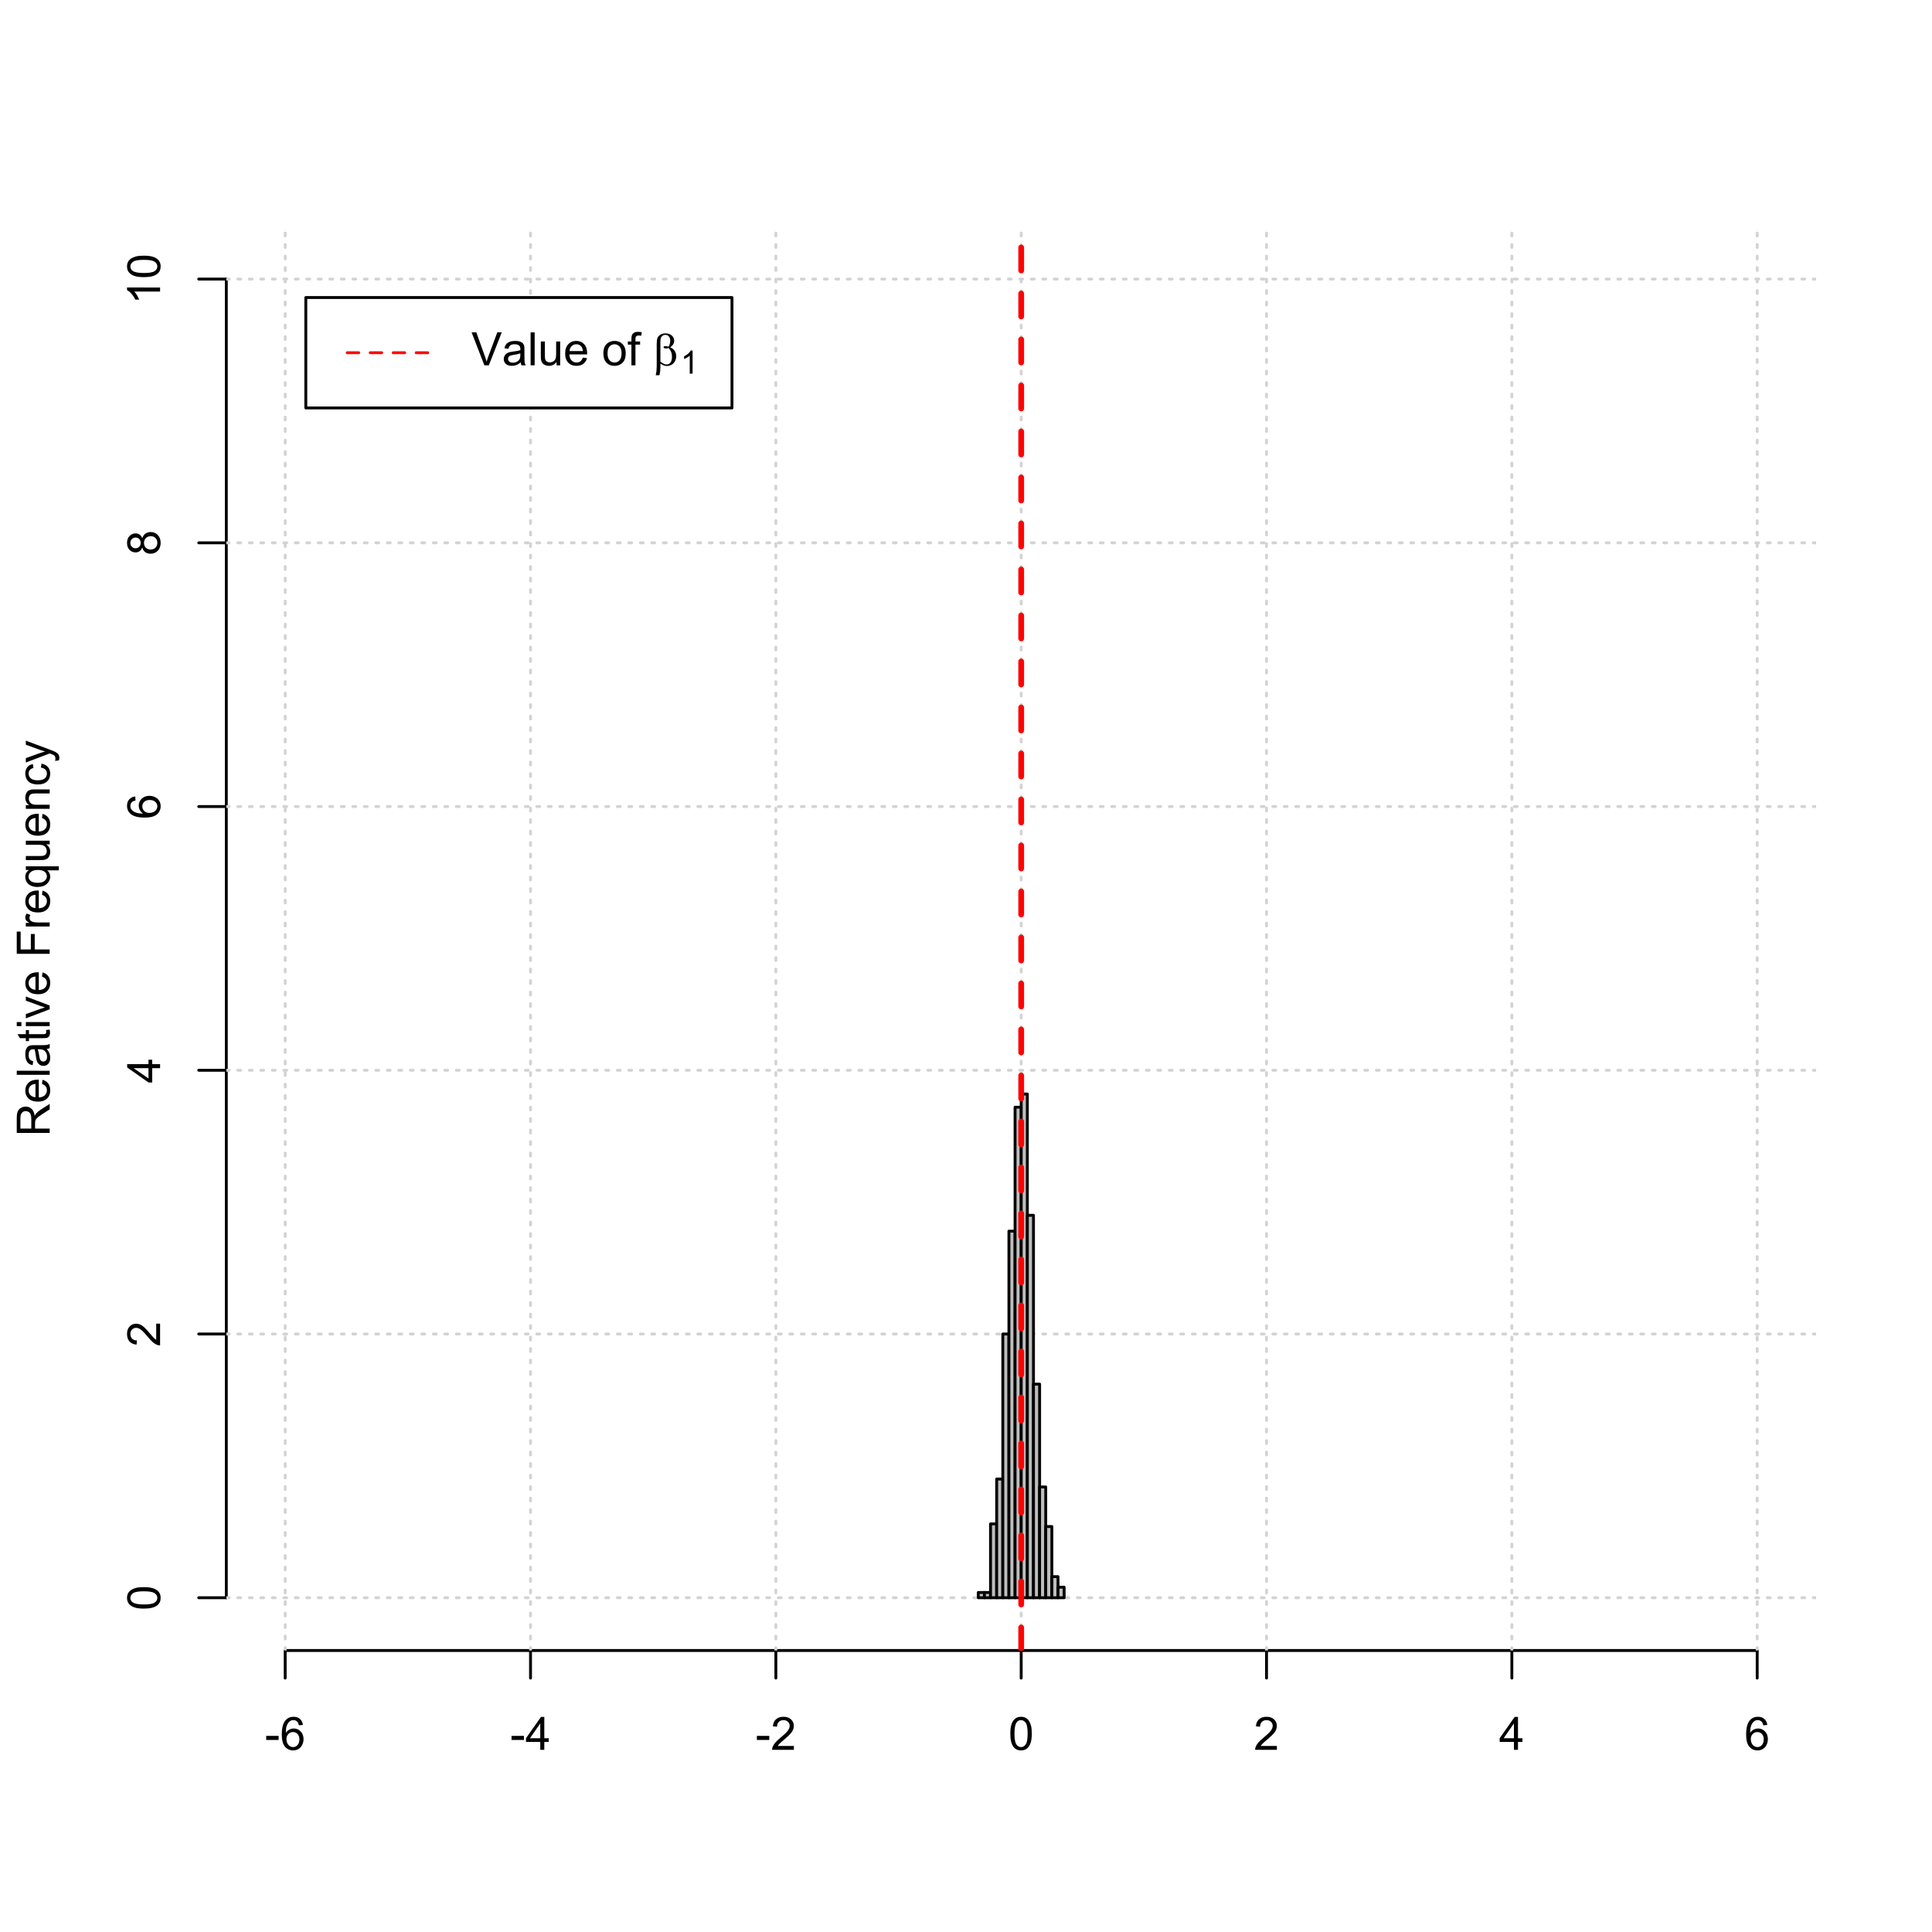 <?xml version="1.0" encoding="UTF-8"?>
<svg xmlns="http://www.w3.org/2000/svg" xmlns:xlink="http://www.w3.org/1999/xlink" width="504pt" height="504pt" viewBox="0 0 504 504" version="1.1">
<defs>
<g>
<symbol overflow="visible" id="glyph0-0">
<path style="stroke:none;" d="M 0 -1.5 L -7.5 -1.5 L -7.5 -7.5 L 0 -7.5 Z M -0.188 -1.688 L -0.188 -7.312 L -7.312 -7.312 L -7.312 -1.688 Z M -0.188 -1.688 "/>
</symbol>
<symbol overflow="visible" id="glyph0-1">
<path style="stroke:none;" d="M 0 -0.945 L -8.59 -0.945 L -8.59 -4.754 C -8.59 -5.516 -8.512 -6.098 -8.355 -6.5 C -8.199 -6.895 -7.926 -7.215 -7.539 -7.453 C -7.145 -7.691 -6.715 -7.809 -6.246 -7.812 C -5.637 -7.809 -5.121 -7.613 -4.703 -7.219 C -4.285 -6.82 -4.02 -6.211 -3.906 -5.391 C -3.762 -5.691 -3.621 -5.918 -3.48 -6.078 C -3.176 -6.406 -2.793 -6.723 -2.336 -7.02 L 0 -8.516 L 0 -7.086 L -1.785 -5.945 C -2.297 -5.613 -2.691 -5.34 -2.969 -5.125 C -3.238 -4.91 -3.43 -4.719 -3.543 -4.551 C -3.648 -4.379 -3.727 -4.207 -3.773 -4.031 C -3.797 -3.902 -3.809 -3.691 -3.812 -3.398 L -3.812 -2.082 L 0 -2.078 Z M -4.797 -2.082 L -4.797 -4.523 C -4.793 -5.043 -4.848 -5.449 -4.957 -5.742 C -5.066 -6.031 -5.238 -6.254 -5.473 -6.41 C -5.707 -6.562 -5.965 -6.637 -6.246 -6.641 C -6.652 -6.637 -6.984 -6.488 -7.246 -6.195 C -7.508 -5.898 -7.641 -5.434 -7.641 -4.801 L -7.641 -2.082 Z M -4.797 -2.082 "/>
</symbol>
<symbol overflow="visible" id="glyph0-2">
<path style="stroke:none;" d="M -2.004 -5.051 L -1.867 -6.141 C -1.23 -5.969 -0.738 -5.648 -0.387 -5.184 C -0.035 -4.719 0.141 -4.125 0.141 -3.406 C 0.141 -2.492 -0.137 -1.77 -0.699 -1.238 C -1.254 -0.703 -2.043 -0.438 -3.059 -0.441 C -4.105 -0.438 -4.918 -0.707 -5.496 -1.25 C -6.074 -1.785 -6.363 -2.484 -6.363 -3.348 C -6.363 -4.176 -6.078 -4.855 -5.512 -5.383 C -4.945 -5.91 -4.148 -6.176 -3.121 -6.176 C -3.055 -6.176 -2.961 -6.172 -2.84 -6.172 L -2.844 -1.531 C -2.156 -1.566 -1.633 -1.762 -1.27 -2.109 C -0.906 -2.457 -0.727 -2.891 -0.727 -3.41 C -0.727 -3.797 -0.828 -4.125 -1.031 -4.402 C -1.234 -4.672 -1.559 -4.891 -2.004 -5.051 Z M -3.711 -1.59 L -3.707 -5.062 C -4.227 -5.016 -4.621 -4.883 -4.887 -4.664 C -5.293 -4.328 -5.496 -3.891 -5.496 -3.359 C -5.496 -2.871 -5.332 -2.465 -5.008 -2.137 C -4.684 -1.805 -4.25 -1.621 -3.711 -1.59 Z M -3.711 -1.59 "/>
</symbol>
<symbol overflow="visible" id="glyph0-3">
<path style="stroke:none;" d="M 0 -0.766 L -8.59 -0.77 L -8.59 -1.824 L 0 -1.82 Z M 0 -0.766 "/>
</symbol>
<symbol overflow="visible" id="glyph0-4">
<path style="stroke:none;" d="M -0.766 -4.852 C -0.434 -4.461 -0.199 -4.082 -0.062 -3.723 C 0.074 -3.355 0.141 -2.969 0.141 -2.562 C 0.141 -1.875 -0.023 -1.352 -0.359 -0.984 C -0.688 -0.617 -1.117 -0.434 -1.641 -0.434 C -1.945 -0.434 -2.223 -0.5 -2.473 -0.641 C -2.723 -0.777 -2.926 -0.961 -3.082 -1.188 C -3.234 -1.41 -3.348 -1.664 -3.43 -1.945 C -3.477 -2.152 -3.531 -2.465 -3.586 -2.883 C -3.688 -3.734 -3.809 -4.359 -3.949 -4.766 C -4.09 -4.766 -4.18 -4.77 -4.227 -4.77 C -4.648 -4.77 -4.953 -4.668 -5.133 -4.469 C -5.371 -4.199 -5.488 -3.801 -5.492 -3.27 C -5.488 -2.773 -5.402 -2.406 -5.23 -2.172 C -5.055 -1.934 -4.746 -1.758 -4.305 -1.648 L -4.445 -0.617 C -4.887 -0.707 -5.242 -0.863 -5.516 -1.078 C -5.781 -1.293 -5.992 -1.602 -6.141 -2.012 C -6.289 -2.414 -6.363 -2.887 -6.363 -3.422 C -6.363 -3.953 -6.301 -4.383 -6.176 -4.715 C -6.051 -5.047 -5.891 -5.293 -5.703 -5.449 C -5.512 -5.605 -5.273 -5.715 -4.984 -5.777 C -4.805 -5.809 -4.48 -5.824 -4.016 -5.828 L -2.605 -5.828 C -1.625 -5.824 -1.004 -5.848 -0.746 -5.895 C -0.48 -5.941 -0.234 -6.031 0 -6.164 L 0 -5.062 C -0.219 -4.953 -0.473 -4.883 -0.766 -4.852 Z M -3.121 -4.766 C -2.961 -4.375 -2.828 -3.801 -2.727 -3.039 C -2.66 -2.605 -2.59 -2.301 -2.516 -2.121 C -2.434 -1.941 -2.32 -1.801 -2.172 -1.703 C -2.02 -1.605 -1.852 -1.559 -1.672 -1.559 C -1.387 -1.559 -1.152 -1.664 -0.965 -1.875 C -0.773 -2.086 -0.68 -2.398 -0.684 -2.812 C -0.68 -3.219 -0.77 -3.578 -0.949 -3.895 C -1.129 -4.211 -1.371 -4.445 -1.68 -4.594 C -1.918 -4.707 -2.27 -4.762 -2.734 -4.766 Z M -3.121 -4.766 "/>
</symbol>
<symbol overflow="visible" id="glyph0-5">
<path style="stroke:none;" d="M -0.941 -3.094 L -0.012 -3.246 C 0.051 -2.949 0.082 -2.684 0.082 -2.449 C 0.082 -2.066 0.023 -1.77 -0.098 -1.559 C -0.219 -1.348 -0.379 -1.199 -0.574 -1.113 C -0.77 -1.027 -1.184 -0.984 -1.82 -0.984 L -5.402 -0.984 L -5.402 -0.211 L -6.223 -0.211 L -6.223 -0.984 L -7.766 -0.984 L -8.398 -2.035 L -6.223 -2.035 L -6.223 -3.094 L -5.402 -3.094 L -5.402 -2.035 L -1.762 -2.031 C -1.461 -2.027 -1.27 -2.047 -1.184 -2.086 C -1.098 -2.125 -1.027 -2.184 -0.977 -2.27 C -0.926 -2.352 -0.902 -2.473 -0.902 -2.633 C -0.902 -2.742 -0.914 -2.898 -0.941 -3.094 Z M -0.941 -3.094 "/>
</symbol>
<symbol overflow="visible" id="glyph0-6">
<path style="stroke:none;" d="M -7.375 -0.797 L -8.59 -0.797 L -8.59 -1.852 L -7.375 -1.852 Z M 0 -0.797 L -6.223 -0.797 L -6.223 -1.852 L 0 -1.852 Z M 0 -0.797 "/>
</symbol>
<symbol overflow="visible" id="glyph0-7">
<path style="stroke:none;" d="M 0 -2.52 L -6.223 -0.152 L -6.223 -1.266 L -2.496 -2.602 C -2.09 -2.746 -1.672 -2.879 -1.242 -3 C -1.57 -3.094 -1.965 -3.223 -2.426 -3.391 L -6.223 -4.773 L -6.223 -5.859 L 0 -3.504 Z M 0 -2.52 "/>
</symbol>
<symbol overflow="visible" id="glyph0-8">
<path style="stroke:none;" d=""/>
</symbol>
<symbol overflow="visible" id="glyph0-9">
<path style="stroke:none;" d="M 0 -0.984 L -8.59 -0.984 L -8.59 -6.781 L -7.578 -6.781 L -7.578 -2.121 L -4.914 -2.121 L -4.914 -6.152 L -3.902 -6.152 L -3.902 -2.121 L 0 -2.121 Z M 0 -0.984 "/>
</symbol>
<symbol overflow="visible" id="glyph0-10">
<path style="stroke:none;" d="M 0 -0.781 L -6.223 -0.781 L -6.223 -1.73 L -5.281 -1.73 C -5.719 -1.969 -6.012 -2.191 -6.152 -2.398 C -6.293 -2.602 -6.363 -2.828 -6.363 -3.078 C -6.363 -3.43 -6.25 -3.793 -6.023 -4.16 L -5.047 -3.797 C -5.195 -3.539 -5.273 -3.281 -5.273 -3.023 C -5.273 -2.793 -5.203 -2.586 -5.066 -2.402 C -4.926 -2.219 -4.734 -2.086 -4.488 -2.012 C -4.113 -1.891 -3.703 -1.832 -3.258 -1.836 L 0 -1.836 Z M 0 -0.781 "/>
</symbol>
<symbol overflow="visible" id="glyph0-11">
<path style="stroke:none;" d="M 2.387 -4.758 L -0.66 -4.758 C -0.43 -4.594 -0.238 -4.363 -0.086 -4.066 C 0.066 -3.77 0.141 -3.457 0.141 -3.129 C 0.141 -2.391 -0.152 -1.754 -0.742 -1.223 C -1.332 -0.688 -2.141 -0.422 -3.172 -0.422 C -3.793 -0.422 -4.355 -0.527 -4.852 -0.746 C -5.344 -0.961 -5.719 -1.277 -5.977 -1.691 C -6.234 -2.102 -6.363 -2.555 -6.363 -3.047 C -6.363 -3.816 -6.039 -4.422 -5.391 -4.863 L -6.223 -4.863 L -6.223 -5.812 L 2.387 -5.812 Z M -3.129 -1.508 C -2.328 -1.504 -1.727 -1.672 -1.328 -2.012 C -0.926 -2.344 -0.727 -2.746 -0.727 -3.219 C -0.727 -3.664 -0.914 -4.051 -1.297 -4.375 C -1.672 -4.699 -2.254 -4.863 -3.035 -4.863 C -3.863 -4.863 -4.484 -4.691 -4.902 -4.352 C -5.32 -4.008 -5.531 -3.605 -5.531 -3.148 C -5.531 -2.688 -5.336 -2.301 -4.949 -1.984 C -4.559 -1.664 -3.953 -1.504 -3.129 -1.508 Z M -3.129 -1.508 "/>
</symbol>
<symbol overflow="visible" id="glyph0-12">
<path style="stroke:none;" d="M 0 -4.867 L -0.914 -4.867 C -0.211 -4.379 0.141 -3.723 0.141 -2.895 C 0.141 -2.527 0.07 -2.184 -0.07 -1.867 C -0.211 -1.547 -0.387 -1.309 -0.598 -1.156 C -0.809 -1 -1.07 -0.895 -1.383 -0.832 C -1.59 -0.789 -1.918 -0.766 -2.367 -0.77 L -6.223 -0.77 L -6.223 -1.824 L -2.773 -1.824 C -2.219 -1.82 -1.848 -1.844 -1.656 -1.887 C -1.379 -1.949 -1.16 -2.09 -1.004 -2.309 C -0.84 -2.523 -0.762 -2.789 -0.766 -3.105 C -0.762 -3.418 -0.844 -3.715 -1.008 -3.996 C -1.172 -4.273 -1.391 -4.469 -1.672 -4.586 C -1.945 -4.699 -2.352 -4.758 -2.887 -4.758 L -6.223 -4.758 L -6.223 -5.812 L 0 -5.812 Z M 0 -4.867 "/>
</symbol>
<symbol overflow="visible" id="glyph0-13">
<path style="stroke:none;" d="M 0 -0.789 L -6.223 -0.793 L -6.223 -1.742 L -5.336 -1.742 C -6.02 -2.195 -6.363 -2.855 -6.363 -3.723 C -6.363 -4.09 -6.293 -4.434 -6.16 -4.754 C -6.023 -5.066 -5.848 -5.305 -5.633 -5.461 C -5.41 -5.617 -5.152 -5.727 -4.852 -5.789 C -4.656 -5.828 -4.312 -5.848 -3.824 -5.848 L 0 -5.848 L 0 -4.793 L -3.785 -4.793 C -4.215 -4.793 -4.535 -4.75 -4.75 -4.668 C -4.961 -4.586 -5.129 -4.441 -5.258 -4.234 C -5.383 -4.023 -5.449 -3.777 -5.449 -3.5 C -5.449 -3.047 -5.305 -2.66 -5.02 -2.336 C -4.734 -2.008 -4.195 -1.844 -3.398 -1.848 L 0 -1.844 Z M 0 -0.789 "/>
</symbol>
<symbol overflow="visible" id="glyph0-14">
<path style="stroke:none;" d="M -2.277 -4.852 L -2.145 -5.891 C -1.426 -5.773 -0.863 -5.484 -0.465 -5.02 C -0.059 -4.551 0.141 -3.977 0.141 -3.297 C 0.141 -2.445 -0.137 -1.762 -0.695 -1.246 C -1.25 -0.727 -2.047 -0.469 -3.086 -0.469 C -3.754 -0.469 -4.344 -0.578 -4.852 -0.801 C -5.355 -1.023 -5.73 -1.363 -5.984 -1.82 C -6.234 -2.273 -6.363 -2.77 -6.363 -3.305 C -6.363 -3.98 -6.191 -4.531 -5.848 -4.965 C -5.504 -5.391 -5.02 -5.668 -4.395 -5.789 L -4.234 -4.766 C -4.652 -4.664 -4.969 -4.492 -5.18 -4.246 C -5.391 -3.996 -5.496 -3.695 -5.496 -3.348 C -5.496 -2.812 -5.305 -2.383 -4.922 -2.051 C -4.539 -1.719 -3.938 -1.551 -3.117 -1.555 C -2.281 -1.551 -1.672 -1.711 -1.293 -2.035 C -0.914 -2.352 -0.727 -2.77 -0.727 -3.289 C -0.727 -3.695 -0.852 -4.043 -1.105 -4.324 C -1.359 -4.602 -1.75 -4.777 -2.277 -4.852 Z M -2.277 -4.852 "/>
</symbol>
<symbol overflow="visible" id="glyph0-15">
<path style="stroke:none;" d="M 2.398 -0.742 L 1.406 -0.625 C 1.469 -0.855 1.5 -1.059 1.5 -1.23 C 1.5 -1.465 1.461 -1.652 1.383 -1.793 C 1.305 -1.934 1.195 -2.047 1.055 -2.141 C 0.949 -2.203 0.688 -2.312 0.27 -2.461 C 0.211 -2.48 0.125 -2.512 0.012 -2.555 L -6.223 -0.195 L -6.223 -1.332 L -2.617 -2.625 C -2.16 -2.789 -1.68 -2.938 -1.176 -3.078 C -1.656 -3.195 -2.129 -3.34 -2.594 -3.508 L -6.223 -4.84 L -6.223 -5.895 L 0.105 -3.527 C 0.789 -3.273 1.258 -3.074 1.52 -2.938 C 1.863 -2.746 2.117 -2.531 2.281 -2.289 C 2.438 -2.043 2.52 -1.754 2.523 -1.422 C 2.52 -1.215 2.477 -0.988 2.398 -0.742 Z M 2.398 -0.742 "/>
</symbol>
<symbol overflow="visible" id="glyph0-16">
<path style="stroke:none;" d="M -4.234 -0.5 C -5.246 -0.496 -6.062 -0.602 -6.688 -0.812 C -7.305 -1.02 -7.785 -1.328 -8.121 -1.742 C -8.457 -2.152 -8.625 -2.672 -8.625 -3.301 C -8.625 -3.758 -8.531 -4.164 -8.348 -4.512 C -8.16 -4.859 -7.891 -5.145 -7.543 -5.371 C -7.191 -5.594 -6.766 -5.773 -6.266 -5.906 C -5.762 -6.035 -5.086 -6.098 -4.234 -6.102 C -3.223 -6.098 -2.41 -5.996 -1.793 -5.789 C -1.176 -5.578 -0.695 -5.266 -0.359 -4.859 C -0.02 -4.445 0.145 -3.926 0.148 -3.297 C 0.145 -2.465 -0.148 -1.816 -0.742 -1.348 C -1.457 -0.781 -2.621 -0.496 -4.234 -0.5 Z M -4.234 -1.582 C -2.824 -1.582 -1.887 -1.746 -1.418 -2.074 C -0.949 -2.402 -0.715 -2.809 -0.719 -3.297 C -0.715 -3.777 -0.949 -4.184 -1.422 -4.52 C -1.887 -4.848 -2.824 -5.016 -4.234 -5.016 C -5.648 -5.016 -6.59 -4.848 -7.055 -4.52 C -7.516 -4.188 -7.746 -3.777 -7.75 -3.289 C -7.746 -2.801 -7.543 -2.414 -7.137 -2.129 C -6.613 -1.762 -5.645 -1.582 -4.234 -1.582 Z M -4.234 -1.582 "/>
</symbol>
<symbol overflow="visible" id="glyph0-17">
<path style="stroke:none;" d="M -1.012 -6.039 L 0 -6.039 L 0 -0.363 C -0.254 -0.355 -0.496 -0.395 -0.734 -0.488 C -1.117 -0.629 -1.5 -0.859 -1.875 -1.18 C -2.25 -1.496 -2.684 -1.957 -3.176 -2.562 C -3.941 -3.492 -4.547 -4.125 -4.992 -4.453 C -5.438 -4.781 -5.859 -4.945 -6.266 -4.945 C -6.68 -4.945 -7.031 -4.793 -7.32 -4.496 C -7.602 -4.195 -7.746 -3.809 -7.75 -3.328 C -7.746 -2.82 -7.594 -2.414 -7.293 -2.109 C -6.984 -1.805 -6.562 -1.648 -6.031 -1.648 L -6.141 -0.562 C -6.945 -0.637 -7.559 -0.914 -7.988 -1.402 C -8.41 -1.883 -8.625 -2.535 -8.625 -3.352 C -8.625 -4.176 -8.395 -4.828 -7.938 -5.309 C -7.48 -5.789 -6.914 -6.027 -6.242 -6.031 C -5.895 -6.027 -5.559 -5.957 -5.227 -5.82 C -4.891 -5.676 -4.539 -5.441 -4.176 -5.117 C -3.805 -4.789 -3.301 -4.25 -2.664 -3.492 C -2.129 -2.859 -1.77 -2.453 -1.582 -2.273 C -1.395 -2.094 -1.203 -1.945 -1.012 -1.828 Z M -1.012 -6.039 "/>
</symbol>
<symbol overflow="visible" id="glyph0-18">
<path style="stroke:none;" d="M 0 -3.879 L -2.055 -3.879 L -2.055 -0.152 L -3.023 -0.152 L -8.59 -4.074 L -8.59 -4.934 L -3.023 -4.934 L -3.023 -6.094 L -2.055 -6.094 L -2.055 -4.934 L 0 -4.934 Z M -3.023 -3.879 L -6.898 -3.879 L -3.023 -1.191 Z M -3.023 -3.879 "/>
</symbol>
<symbol overflow="visible" id="glyph0-19">
<path style="stroke:none;" d="M -6.484 -5.969 L -6.406 -4.922 C -6.812 -4.828 -7.113 -4.695 -7.305 -4.523 C -7.605 -4.238 -7.758 -3.887 -7.758 -3.469 C -7.758 -3.133 -7.664 -2.836 -7.477 -2.586 C -7.234 -2.25 -6.879 -1.988 -6.414 -1.797 C -5.949 -1.605 -5.289 -1.508 -4.43 -1.5 C -4.812 -1.754 -5.098 -2.062 -5.289 -2.434 C -5.473 -2.797 -5.566 -3.184 -5.57 -3.586 C -5.566 -4.289 -5.309 -4.887 -4.793 -5.383 C -4.277 -5.875 -3.609 -6.121 -2.789 -6.125 C -2.25 -6.121 -1.746 -6.004 -1.285 -5.773 C -0.816 -5.539 -0.461 -5.223 -0.219 -4.816 C 0.027 -4.41 0.145 -3.949 0.148 -3.434 C 0.145 -2.555 -0.176 -1.836 -0.82 -1.285 C -1.469 -0.727 -2.535 -0.449 -4.02 -0.453 C -5.676 -0.449 -6.883 -0.758 -7.641 -1.371 C -8.297 -1.906 -8.625 -2.625 -8.625 -3.535 C -8.625 -4.207 -8.434 -4.762 -8.055 -5.195 C -7.676 -5.625 -7.152 -5.883 -6.484 -5.969 Z M -2.781 -1.664 C -2.418 -1.664 -2.07 -1.738 -1.738 -1.895 C -1.406 -2.043 -1.152 -2.262 -0.98 -2.543 C -0.801 -2.82 -0.715 -3.109 -0.719 -3.414 C -0.715 -3.859 -0.895 -4.242 -1.258 -4.566 C -1.613 -4.883 -2.102 -5.043 -2.723 -5.047 C -3.312 -5.043 -3.781 -4.887 -4.125 -4.57 C -4.469 -4.25 -4.641 -3.852 -4.641 -3.375 C -4.641 -2.898 -4.469 -2.492 -4.129 -2.16 C -3.785 -1.828 -3.336 -1.664 -2.781 -1.664 Z M -2.781 -1.664 "/>
</symbol>
<symbol overflow="visible" id="glyph0-20">
<path style="stroke:none;" d="M -4.656 -2.121 C -4.816 -1.684 -5.047 -1.359 -5.344 -1.148 C -5.641 -0.938 -5.996 -0.832 -6.41 -0.832 C -7.035 -0.832 -7.559 -1.055 -7.984 -1.504 C -8.41 -1.953 -8.625 -2.551 -8.625 -3.301 C -8.625 -4.047 -8.406 -4.652 -7.973 -5.109 C -7.535 -5.566 -7.004 -5.793 -6.383 -5.797 C -5.977 -5.793 -5.629 -5.688 -5.34 -5.48 C -5.043 -5.27 -4.816 -4.953 -4.656 -4.531 C -4.48 -5.055 -4.203 -5.457 -3.824 -5.734 C -3.438 -6.008 -2.98 -6.145 -2.453 -6.148 C -1.715 -6.145 -1.098 -5.887 -0.602 -5.367 C -0.102 -4.844 0.145 -4.16 0.148 -3.316 C 0.145 -2.469 -0.102 -1.785 -0.605 -1.266 C -1.105 -0.746 -1.734 -0.484 -2.484 -0.488 C -3.039 -0.484 -3.504 -0.625 -3.887 -0.91 C -4.262 -1.191 -4.52 -1.598 -4.656 -2.121 Z M -6.445 -1.91 C -6.039 -1.91 -5.707 -2.039 -5.449 -2.301 C -5.191 -2.562 -5.062 -2.902 -5.062 -3.324 C -5.062 -3.727 -5.188 -4.059 -5.445 -4.32 C -5.695 -4.578 -6.012 -4.711 -6.387 -4.711 C -6.773 -4.711 -7.098 -4.574 -7.363 -4.309 C -7.625 -4.039 -7.758 -3.707 -7.758 -3.312 C -7.758 -2.906 -7.629 -2.574 -7.371 -2.309 C -7.113 -2.043 -6.805 -1.91 -6.445 -1.91 Z M -2.477 -1.57 C -2.176 -1.57 -1.887 -1.641 -1.605 -1.785 C -1.324 -1.926 -1.105 -2.137 -0.949 -2.422 C -0.793 -2.699 -0.715 -3.004 -0.719 -3.328 C -0.715 -3.832 -0.875 -4.246 -1.203 -4.578 C -1.523 -4.902 -1.938 -5.066 -2.441 -5.07 C -2.945 -5.066 -3.367 -4.898 -3.703 -4.562 C -4.035 -4.223 -4.199 -3.801 -4.203 -3.293 C -4.199 -2.797 -4.035 -2.383 -3.711 -2.059 C -3.379 -1.73 -2.969 -1.57 -2.477 -1.57 Z M -2.477 -1.57 "/>
</symbol>
<symbol overflow="visible" id="glyph0-21">
<path style="stroke:none;" d="M 0 -4.469 L 0 -3.414 L -6.719 -3.418 C -6.477 -3.16 -6.234 -2.828 -5.996 -2.418 C -5.75 -2.004 -5.57 -1.633 -5.449 -1.309 L -6.469 -1.309 C -6.742 -1.895 -7.078 -2.41 -7.477 -2.852 C -7.871 -3.293 -8.254 -3.605 -8.625 -3.793 L -8.625 -4.473 Z M 0 -4.469 "/>
</symbol>
<symbol overflow="visible" id="glyph1-0">
<path style="stroke:none;" d="M 1.5 0 L 1.5 -7.5 L 7.5 -7.5 L 7.5 0 Z M 1.688 -0.188 L 7.312 -0.188 L 7.312 -7.312 L 1.688 -7.312 Z M 1.688 -0.188 "/>
</symbol>
<symbol overflow="visible" id="glyph1-1">
<path style="stroke:none;" d="M 0.383 -2.578 L 0.383 -3.641 L 3.621 -3.641 L 3.621 -2.578 Z M 0.383 -2.578 "/>
</symbol>
<symbol overflow="visible" id="glyph1-2">
<path style="stroke:none;" d="M 5.969 -6.484 L 4.922 -6.406 C 4.828 -6.812 4.695 -7.113 4.523 -7.305 C 4.234 -7.605 3.883 -7.758 3.469 -7.758 C 3.133 -7.758 2.836 -7.664 2.586 -7.477 C 2.25 -7.234 1.988 -6.879 1.797 -6.414 C 1.605 -5.949 1.508 -5.289 1.5 -4.43 C 1.754 -4.812 2.062 -5.098 2.434 -5.289 C 2.797 -5.473 3.184 -5.566 3.586 -5.57 C 4.289 -5.566 4.887 -5.309 5.383 -4.793 C 5.875 -4.277 6.121 -3.609 6.125 -2.789 C 6.121 -2.25 6.004 -1.746 5.773 -1.285 C 5.539 -0.82 5.223 -0.469 4.816 -0.223 C 4.41 0.023 3.949 0.145 3.434 0.148 C 2.555 0.145 1.836 -0.176 1.285 -0.82 C 0.727 -1.469 0.449 -2.535 0.453 -4.02 C 0.449 -5.676 0.758 -6.883 1.371 -7.641 C 1.902 -8.297 2.621 -8.625 3.531 -8.625 C 4.207 -8.625 4.762 -8.434 5.195 -8.055 C 5.625 -7.676 5.883 -7.152 5.969 -6.484 Z M 1.664 -2.781 C 1.664 -2.418 1.738 -2.07 1.895 -1.738 C 2.043 -1.406 2.262 -1.152 2.543 -0.98 C 2.82 -0.801 3.109 -0.715 3.414 -0.719 C 3.859 -0.715 4.242 -0.895 4.566 -1.258 C 4.883 -1.613 5.043 -2.102 5.047 -2.727 C 5.043 -3.316 4.887 -3.785 4.57 -4.129 C 4.25 -4.469 3.852 -4.641 3.375 -4.641 C 2.898 -4.641 2.492 -4.469 2.16 -4.129 C 1.828 -3.785 1.664 -3.336 1.664 -2.781 Z M 1.664 -2.781 "/>
</symbol>
<symbol overflow="visible" id="glyph1-3">
<path style="stroke:none;" d="M 3.879 0 L 3.879 -2.055 L 0.152 -2.055 L 0.152 -3.023 L 4.07 -8.59 L 4.934 -8.59 L 4.934 -3.023 L 6.094 -3.023 L 6.094 -2.055 L 4.934 -2.055 L 4.934 0 Z M 3.879 -3.023 L 3.879 -6.898 L 1.188 -3.023 Z M 3.879 -3.023 "/>
</symbol>
<symbol overflow="visible" id="glyph1-4">
<path style="stroke:none;" d="M 6.039 -1.016 L 6.039 0 L 0.363 0 C 0.355 -0.254 0.395 -0.496 0.484 -0.734 C 0.629 -1.117 0.859 -1.5 1.18 -1.875 C 1.492 -2.25 1.953 -2.684 2.562 -3.176 C 3.492 -3.941 4.125 -4.547 4.453 -4.992 C 4.781 -5.438 4.945 -5.859 4.945 -6.266 C 4.945 -6.68 4.793 -7.031 4.496 -7.32 C 4.191 -7.602 3.805 -7.746 3.328 -7.75 C 2.82 -7.746 2.414 -7.594 2.109 -7.293 C 1.805 -6.984 1.648 -6.562 1.648 -6.031 L 0.562 -6.141 C 0.633 -6.945 0.91 -7.559 1.398 -7.988 C 1.879 -8.41 2.531 -8.625 3.352 -8.625 C 4.172 -8.625 4.824 -8.395 5.309 -7.938 C 5.789 -7.48 6.027 -6.914 6.031 -6.242 C 6.027 -5.895 5.957 -5.559 5.82 -5.227 C 5.676 -4.891 5.441 -4.539 5.117 -4.176 C 4.789 -3.805 4.25 -3.301 3.492 -2.664 C 2.859 -2.129 2.453 -1.77 2.273 -1.582 C 2.094 -1.395 1.945 -1.203 1.828 -1.016 Z M 6.039 -1.016 "/>
</symbol>
<symbol overflow="visible" id="glyph1-5">
<path style="stroke:none;" d="M 0.5 -4.234 C 0.496 -5.246 0.602 -6.062 0.812 -6.688 C 1.02 -7.305 1.328 -7.785 1.742 -8.121 C 2.148 -8.457 2.668 -8.625 3.297 -8.625 C 3.758 -8.625 4.164 -8.531 4.512 -8.348 C 4.855 -8.16 5.141 -7.891 5.371 -7.543 C 5.594 -7.191 5.773 -6.766 5.906 -6.266 C 6.035 -5.762 6.098 -5.086 6.102 -4.234 C 6.098 -3.227 5.996 -2.414 5.789 -1.797 C 5.578 -1.176 5.266 -0.695 4.859 -0.359 C 4.445 -0.02 3.926 0.145 3.297 0.148 C 2.465 0.145 1.816 -0.148 1.348 -0.742 C 0.781 -1.457 0.496 -2.621 0.5 -4.234 Z M 1.582 -4.234 C 1.582 -2.824 1.746 -1.887 2.074 -1.418 C 2.402 -0.949 2.809 -0.715 3.297 -0.719 C 3.777 -0.715 4.184 -0.949 4.52 -1.422 C 4.848 -1.887 5.016 -2.824 5.016 -4.234 C 5.016 -5.648 4.848 -6.59 4.52 -7.055 C 4.184 -7.516 3.773 -7.746 3.289 -7.75 C 2.801 -7.746 2.414 -7.543 2.125 -7.137 C 1.762 -6.613 1.582 -5.645 1.582 -4.234 Z M 1.582 -4.234 "/>
</symbol>
<symbol overflow="visible" id="glyph1-6">
<path style="stroke:none;" d="M 3.383 0 L 0.055 -8.59 L 1.281 -8.59 L 3.516 -2.352 C 3.695 -1.848 3.844 -1.379 3.969 -0.945 C 4.094 -1.41 4.25 -1.879 4.43 -2.352 L 6.75 -8.59 L 7.91 -8.59 L 4.547 0 Z M 3.383 0 "/>
</symbol>
<symbol overflow="visible" id="glyph1-7">
<path style="stroke:none;" d="M 4.852 -0.766 C 4.461 -0.434 4.082 -0.199 3.723 -0.062 C 3.355 0.074 2.969 0.141 2.562 0.141 C 1.875 0.141 1.352 -0.023 0.984 -0.359 C 0.617 -0.688 0.434 -1.117 0.434 -1.641 C 0.434 -1.945 0.5 -2.223 0.641 -2.473 C 0.777 -2.723 0.961 -2.926 1.188 -3.082 C 1.41 -3.234 1.664 -3.348 1.945 -3.43 C 2.152 -3.477 2.465 -3.531 2.883 -3.586 C 3.734 -3.688 4.359 -3.809 4.766 -3.949 C 4.766 -4.09 4.77 -4.18 4.77 -4.227 C 4.77 -4.648 4.668 -4.953 4.469 -5.133 C 4.199 -5.371 3.801 -5.488 3.27 -5.492 C 2.77 -5.488 2.402 -5.402 2.168 -5.23 C 1.934 -5.055 1.758 -4.746 1.648 -4.305 L 0.617 -4.445 C 0.707 -4.887 0.863 -5.242 1.078 -5.516 C 1.289 -5.781 1.598 -5.992 2.008 -6.141 C 2.41 -6.289 2.883 -6.363 3.422 -6.363 C 3.953 -6.363 4.383 -6.301 4.715 -6.176 C 5.047 -6.051 5.293 -5.891 5.449 -5.703 C 5.605 -5.512 5.715 -5.273 5.777 -4.984 C 5.809 -4.805 5.824 -4.48 5.828 -4.016 L 5.828 -2.609 C 5.824 -1.625 5.848 -1.004 5.895 -0.746 C 5.941 -0.484 6.031 -0.238 6.164 0 L 5.062 0 C 4.953 -0.219 4.883 -0.473 4.852 -0.766 Z M 4.766 -3.125 C 4.375 -2.965 3.801 -2.832 3.039 -2.727 C 2.605 -2.66 2.301 -2.59 2.121 -2.516 C 1.941 -2.434 1.801 -2.32 1.703 -2.172 C 1.605 -2.02 1.559 -1.852 1.559 -1.672 C 1.559 -1.387 1.664 -1.152 1.875 -0.969 C 2.086 -0.777 2.398 -0.684 2.812 -0.688 C 3.219 -0.684 3.578 -0.773 3.895 -0.953 C 4.211 -1.129 4.445 -1.371 4.594 -1.68 C 4.707 -1.918 4.762 -2.27 4.766 -2.734 Z M 4.766 -3.125 "/>
</symbol>
<symbol overflow="visible" id="glyph1-8">
<path style="stroke:none;" d="M 0.766 0 L 0.766 -8.59 L 1.82 -8.59 L 1.82 0 Z M 0.766 0 "/>
</symbol>
<symbol overflow="visible" id="glyph1-9">
<path style="stroke:none;" d="M 4.867 0 L 4.867 -0.914 C 4.379 -0.211 3.723 0.141 2.895 0.141 C 2.527 0.141 2.184 0.07 1.867 -0.07 C 1.547 -0.211 1.309 -0.387 1.156 -0.602 C 1 -0.812 0.895 -1.074 0.832 -1.383 C 0.785 -1.59 0.762 -1.918 0.766 -2.367 L 0.766 -6.223 L 1.82 -6.223 L 1.82 -2.773 C 1.816 -2.219 1.84 -1.848 1.887 -1.656 C 1.949 -1.379 2.09 -1.16 2.309 -1.004 C 2.523 -0.84 2.789 -0.762 3.105 -0.766 C 3.418 -0.762 3.715 -0.844 3.996 -1.008 C 4.273 -1.172 4.469 -1.391 4.586 -1.672 C 4.699 -1.949 4.758 -2.355 4.758 -2.891 L 4.758 -6.223 L 5.812 -6.223 L 5.812 0 Z M 4.867 0 "/>
</symbol>
<symbol overflow="visible" id="glyph1-10">
<path style="stroke:none;" d="M 5.051 -2.004 L 6.141 -1.867 C 5.969 -1.23 5.648 -0.738 5.184 -0.387 C 4.719 -0.035 4.125 0.141 3.406 0.141 C 2.492 0.141 1.77 -0.137 1.238 -0.699 C 0.699 -1.254 0.434 -2.043 0.438 -3.059 C 0.434 -4.105 0.703 -4.918 1.246 -5.496 C 1.781 -6.074 2.48 -6.363 3.344 -6.363 C 4.176 -6.363 4.855 -6.078 5.383 -5.512 C 5.91 -4.945 6.176 -4.148 6.176 -3.125 C 6.176 -3.059 6.172 -2.965 6.172 -2.844 L 1.531 -2.844 C 1.562 -2.156 1.758 -1.633 2.109 -1.27 C 2.457 -0.906 2.891 -0.727 3.41 -0.727 C 3.797 -0.727 4.125 -0.828 4.402 -1.031 C 4.672 -1.234 4.891 -1.559 5.051 -2.004 Z M 1.586 -3.711 L 5.062 -3.711 C 5.016 -4.227 4.883 -4.621 4.664 -4.887 C 4.328 -5.293 3.891 -5.496 3.359 -5.496 C 2.871 -5.496 2.465 -5.332 2.137 -5.008 C 1.805 -4.684 1.621 -4.25 1.586 -3.711 Z M 1.586 -3.711 "/>
</symbol>
<symbol overflow="visible" id="glyph1-11">
<path style="stroke:none;" d=""/>
</symbol>
<symbol overflow="visible" id="glyph1-12">
<path style="stroke:none;" d="M 0.398 -3.109 C 0.398 -4.262 0.719 -5.117 1.359 -5.672 C 1.895 -6.133 2.547 -6.363 3.316 -6.363 C 4.172 -6.363 4.871 -6.082 5.414 -5.52 C 5.953 -4.957 6.223 -4.184 6.227 -3.199 C 6.223 -2.398 6.102 -1.766 5.867 -1.309 C 5.625 -0.848 5.277 -0.492 4.82 -0.238 C 4.359 0.016 3.859 0.141 3.316 0.141 C 2.441 0.141 1.734 -0.137 1.203 -0.695 C 0.664 -1.254 0.398 -2.059 0.398 -3.109 Z M 1.484 -3.109 C 1.48 -2.309 1.656 -1.711 2.004 -1.32 C 2.348 -0.922 2.785 -0.727 3.316 -0.727 C 3.84 -0.727 4.273 -0.926 4.621 -1.324 C 4.969 -1.723 5.145 -2.328 5.145 -3.148 C 5.145 -3.914 4.969 -4.496 4.617 -4.895 C 4.266 -5.289 3.832 -5.488 3.316 -5.492 C 2.785 -5.488 2.348 -5.293 2.004 -4.898 C 1.656 -4.5 1.48 -3.902 1.484 -3.109 Z M 1.484 -3.109 "/>
</symbol>
<symbol overflow="visible" id="glyph1-13">
<path style="stroke:none;" d="M 1.043 0 L 1.043 -5.402 L 0.109 -5.402 L 0.109 -6.223 L 1.043 -6.223 L 1.043 -6.883 C 1.043 -7.301 1.078 -7.613 1.156 -7.816 C 1.25 -8.09 1.43 -8.309 1.688 -8.48 C 1.945 -8.645 2.305 -8.73 2.766 -8.734 C 3.062 -8.73 3.391 -8.695 3.75 -8.633 L 3.594 -7.711 C 3.371 -7.75 3.164 -7.77 2.969 -7.77 C 2.648 -7.77 2.422 -7.699 2.293 -7.562 C 2.156 -7.426 2.09 -7.172 2.094 -6.797 L 2.094 -6.223 L 3.305 -6.223 L 3.305 -5.402 L 2.094 -5.402 L 2.094 0 Z M 1.043 0 "/>
</symbol>
<symbol overflow="visible" id="glyph2-0">
<path style="stroke:none;" d="M 0.602 0 L 0.602 -7.5 L 6.602 -7.5 L 6.602 0 Z M 0.789 -0.188 L 6.414 -0.188 L 6.414 -7.312 L 0.789 -7.312 Z M 0.789 -0.188 "/>
</symbol>
<symbol overflow="visible" id="glyph2-1">
<path style="stroke:none;" d="M 1.934 -0.457 L 1.934 0.531 C 1.934 1.164 1.855 1.852 1.699 2.59 L 0.711 2.59 C 0.812 2.105 0.875 1.773 0.898 1.602 C 0.945 1.051 0.973 0.652 0.973 0.398 L 0.973 -5.59 C 0.973 -6.289 1.039 -6.805 1.18 -7.145 C 1.316 -7.48 1.566 -7.766 1.93 -7.992 C 2.289 -8.219 2.723 -8.332 3.227 -8.332 C 3.926 -8.332 4.484 -8.145 4.902 -7.77 C 5.32 -7.395 5.531 -6.949 5.531 -6.434 C 5.531 -6.102 5.445 -5.785 5.277 -5.488 C 5.105 -5.188 4.844 -4.93 4.488 -4.711 C 5.535 -4.211 6.059 -3.434 6.059 -2.379 C 6.059 -1.91 5.949 -1.473 5.73 -1.066 C 5.512 -0.66 5.211 -0.348 4.828 -0.137 C 4.445 0.074 4.051 0.176 3.645 0.18 C 3.379 0.176 3.117 0.133 2.867 0.047 C 2.609 -0.039 2.301 -0.207 1.934 -0.457 Z M 1.934 -0.922 C 2.309 -0.652 2.637 -0.461 2.922 -0.344 C 3.133 -0.258 3.344 -0.215 3.555 -0.219 C 3.949 -0.215 4.281 -0.379 4.551 -0.707 C 4.816 -1.031 4.949 -1.547 4.953 -2.258 C 4.949 -2.695 4.887 -3.086 4.762 -3.422 C 4.633 -3.758 4.41 -4.125 4.09 -4.523 C 3.82 -4.434 3.586 -4.387 3.391 -4.391 C 3.152 -4.387 2.988 -4.422 2.895 -4.496 C 2.801 -4.562 2.754 -4.641 2.754 -4.723 C 2.754 -4.797 2.789 -4.863 2.863 -4.922 C 2.938 -4.977 3.059 -5.004 3.223 -5.008 C 3.41 -5.004 3.699 -4.953 4.09 -4.859 C 4.363 -5.398 4.5 -5.914 4.5 -6.398 C 4.5 -6.891 4.379 -7.27 4.137 -7.539 C 3.895 -7.809 3.594 -7.945 3.234 -7.945 C 2.781 -7.945 2.43 -7.754 2.18 -7.371 C 2.016 -7.117 1.934 -6.707 1.934 -6.148 Z M 1.934 -0.922 "/>
</symbol>
<symbol overflow="visible" id="glyph3-0">
<path style="stroke:none;" d="M 1.051 0 L 1.051 -5.25 L 5.25 -5.25 L 5.25 0 Z M 1.18 -0.133 L 5.117 -0.133 L 5.117 -5.117 L 1.18 -5.117 Z M 1.18 -0.133 "/>
</symbol>
<symbol overflow="visible" id="glyph3-1">
<path style="stroke:none;" d="M 3.129 0 L 2.391 0 L 2.391 -4.703 C 2.211 -4.531 1.977 -4.363 1.691 -4.195 C 1.398 -4.023 1.141 -3.895 0.914 -3.812 L 0.914 -4.527 C 1.328 -4.719 1.688 -4.953 1.996 -5.234 C 2.305 -5.508 2.523 -5.777 2.652 -6.039 L 3.129 -6.039 Z M 3.129 0 "/>
</symbol>
</g>
<clipPath id="clip1">
  <path d="M 74 59.039 L 75 59.039 L 75 430.559 L 74 430.559 Z M 74 59.039 "/>
</clipPath>
<clipPath id="clip2">
  <path d="M 138 59.039 L 139 59.039 L 139 430.559 L 138 430.559 Z M 138 59.039 "/>
</clipPath>
<clipPath id="clip3">
  <path d="M 202 59.039 L 203 59.039 L 203 430.559 L 202 430.559 Z M 202 59.039 "/>
</clipPath>
<clipPath id="clip4">
  <path d="M 266 59.039 L 267 59.039 L 267 430.559 L 266 430.559 Z M 266 59.039 "/>
</clipPath>
<clipPath id="clip5">
  <path d="M 330 59.039 L 331 59.039 L 331 430.559 L 330 430.559 Z M 330 59.039 "/>
</clipPath>
<clipPath id="clip6">
  <path d="M 394 59.039 L 395 59.039 L 395 430.559 L 394 430.559 Z M 394 59.039 "/>
</clipPath>
<clipPath id="clip7">
  <path d="M 458 59.039 L 459 59.039 L 459 430.559 L 458 430.559 Z M 458 59.039 "/>
</clipPath>
<clipPath id="clip8">
  <path d="M 59.039 416 L 473.758 416 L 473.758 418 L 59.039 418 Z M 59.039 416 "/>
</clipPath>
<clipPath id="clip9">
  <path d="M 59.039 347 L 473.758 347 L 473.758 349 L 59.039 349 Z M 59.039 347 "/>
</clipPath>
<clipPath id="clip10">
  <path d="M 59.039 278 L 473.758 278 L 473.758 280 L 59.039 280 Z M 59.039 278 "/>
</clipPath>
<clipPath id="clip11">
  <path d="M 59.039 210 L 473.758 210 L 473.758 211 L 59.039 211 Z M 59.039 210 "/>
</clipPath>
<clipPath id="clip12">
  <path d="M 59.039 141 L 473.758 141 L 473.758 142 L 59.039 142 Z M 59.039 141 "/>
</clipPath>
<clipPath id="clip13">
  <path d="M 59.039 72 L 473.758 72 L 473.758 74 L 59.039 74 Z M 59.039 72 "/>
</clipPath>
<clipPath id="clip14">
  <path d="M 265 59.039 L 268 59.039 L 268 430.559 L 265 430.559 Z M 265 59.039 "/>
</clipPath>
</defs>
<g id="surface8991">
<rect x="0" y="0" width="504" height="504" style="fill:rgb(100%,100%,100%);fill-opacity:1;stroke:none;"/>
<g style="fill:rgb(0%,0%,0%);fill-opacity:1;">
  <use xlink:href="#glyph0-1" x="12.961" y="296.492"/>
  <use xlink:href="#glyph0-2" x="12.961" y="287.826"/>
  <use xlink:href="#glyph0-3" x="12.961" y="281.152"/>
  <use xlink:href="#glyph0-4" x="12.961" y="278.486"/>
  <use xlink:href="#glyph0-5" x="12.961" y="271.812"/>
  <use xlink:href="#glyph0-6" x="12.961" y="268.479"/>
  <use xlink:href="#glyph0-7" x="12.961" y="265.812"/>
  <use xlink:href="#glyph0-2" x="12.961" y="259.812"/>
  <use xlink:href="#glyph0-8" x="12.961" y="253.139"/>
  <use xlink:href="#glyph0-9" x="12.961" y="249.805"/>
  <use xlink:href="#glyph0-10" x="12.961" y="242.475"/>
  <use xlink:href="#glyph0-2" x="12.961" y="238.479"/>
  <use xlink:href="#glyph0-11" x="12.961" y="231.805"/>
  <use xlink:href="#glyph0-12" x="12.961" y="225.131"/>
  <use xlink:href="#glyph0-2" x="12.961" y="218.457"/>
  <use xlink:href="#glyph0-13" x="12.961" y="211.783"/>
  <use xlink:href="#glyph0-14" x="12.961" y="205.109"/>
  <use xlink:href="#glyph0-15" x="12.961" y="199.109"/>
</g>
<path style="fill:none;stroke-width:0.75;stroke-linecap:round;stroke-linejoin:round;stroke:rgb(0%,0%,0%);stroke-opacity:1;stroke-miterlimit:10;" d="M 74.398 430.559 L 458.398 430.559 "/>
<path style="fill:none;stroke-width:0.75;stroke-linecap:round;stroke-linejoin:round;stroke:rgb(0%,0%,0%);stroke-opacity:1;stroke-miterlimit:10;" d="M 74.398 430.559 L 74.398 437.762 "/>
<path style="fill:none;stroke-width:0.75;stroke-linecap:round;stroke-linejoin:round;stroke:rgb(0%,0%,0%);stroke-opacity:1;stroke-miterlimit:10;" d="M 138.398 430.559 L 138.398 437.762 "/>
<path style="fill:none;stroke-width:0.75;stroke-linecap:round;stroke-linejoin:round;stroke:rgb(0%,0%,0%);stroke-opacity:1;stroke-miterlimit:10;" d="M 202.398 430.559 L 202.398 437.762 "/>
<path style="fill:none;stroke-width:0.75;stroke-linecap:round;stroke-linejoin:round;stroke:rgb(0%,0%,0%);stroke-opacity:1;stroke-miterlimit:10;" d="M 266.398 430.559 L 266.398 437.762 "/>
<path style="fill:none;stroke-width:0.75;stroke-linecap:round;stroke-linejoin:round;stroke:rgb(0%,0%,0%);stroke-opacity:1;stroke-miterlimit:10;" d="M 330.398 430.559 L 330.398 437.762 "/>
<path style="fill:none;stroke-width:0.75;stroke-linecap:round;stroke-linejoin:round;stroke:rgb(0%,0%,0%);stroke-opacity:1;stroke-miterlimit:10;" d="M 394.398 430.559 L 394.398 437.762 "/>
<path style="fill:none;stroke-width:0.75;stroke-linecap:round;stroke-linejoin:round;stroke:rgb(0%,0%,0%);stroke-opacity:1;stroke-miterlimit:10;" d="M 458.398 430.559 L 458.398 437.762 "/>
<g style="fill:rgb(0%,0%,0%);fill-opacity:1;">
  <use xlink:href="#glyph1-1" x="69.062" y="456.48"/>
  <use xlink:href="#glyph1-2" x="73.059" y="456.48"/>
</g>
<g style="fill:rgb(0%,0%,0%);fill-opacity:1;">
  <use xlink:href="#glyph1-1" x="133.062" y="456.48"/>
  <use xlink:href="#glyph1-3" x="137.059" y="456.48"/>
</g>
<g style="fill:rgb(0%,0%,0%);fill-opacity:1;">
  <use xlink:href="#glyph1-1" x="197.062" y="456.48"/>
  <use xlink:href="#glyph1-4" x="201.059" y="456.48"/>
</g>
<g style="fill:rgb(0%,0%,0%);fill-opacity:1;">
  <use xlink:href="#glyph1-5" x="263.062" y="456.48"/>
</g>
<g style="fill:rgb(0%,0%,0%);fill-opacity:1;">
  <use xlink:href="#glyph1-4" x="327.062" y="456.48"/>
</g>
<g style="fill:rgb(0%,0%,0%);fill-opacity:1;">
  <use xlink:href="#glyph1-3" x="391.062" y="456.48"/>
</g>
<g style="fill:rgb(0%,0%,0%);fill-opacity:1;">
  <use xlink:href="#glyph1-2" x="455.062" y="456.48"/>
</g>
<path style="fill:none;stroke-width:0.75;stroke-linecap:round;stroke-linejoin:round;stroke:rgb(0%,0%,0%);stroke-opacity:1;stroke-miterlimit:10;" d="M 59.039 416.801 L 59.039 72.801 "/>
<path style="fill:none;stroke-width:0.75;stroke-linecap:round;stroke-linejoin:round;stroke:rgb(0%,0%,0%);stroke-opacity:1;stroke-miterlimit:10;" d="M 59.039 416.801 L 51.84 416.801 "/>
<path style="fill:none;stroke-width:0.75;stroke-linecap:round;stroke-linejoin:round;stroke:rgb(0%,0%,0%);stroke-opacity:1;stroke-miterlimit:10;" d="M 59.039 348 L 51.84 348 "/>
<path style="fill:none;stroke-width:0.75;stroke-linecap:round;stroke-linejoin:round;stroke:rgb(0%,0%,0%);stroke-opacity:1;stroke-miterlimit:10;" d="M 59.039 279.199 L 51.84 279.199 "/>
<path style="fill:none;stroke-width:0.75;stroke-linecap:round;stroke-linejoin:round;stroke:rgb(0%,0%,0%);stroke-opacity:1;stroke-miterlimit:10;" d="M 59.039 210.398 L 51.84 210.398 "/>
<path style="fill:none;stroke-width:0.75;stroke-linecap:round;stroke-linejoin:round;stroke:rgb(0%,0%,0%);stroke-opacity:1;stroke-miterlimit:10;" d="M 59.039 141.602 L 51.84 141.602 "/>
<path style="fill:none;stroke-width:0.75;stroke-linecap:round;stroke-linejoin:round;stroke:rgb(0%,0%,0%);stroke-opacity:1;stroke-miterlimit:10;" d="M 59.039 72.801 L 51.84 72.801 "/>
<g style="fill:rgb(0%,0%,0%);fill-opacity:1;">
  <use xlink:href="#glyph0-16" x="41.762" y="420.137"/>
</g>
<g style="fill:rgb(0%,0%,0%);fill-opacity:1;">
  <use xlink:href="#glyph0-17" x="41.762" y="351.336"/>
</g>
<g style="fill:rgb(0%,0%,0%);fill-opacity:1;">
  <use xlink:href="#glyph0-18" x="41.762" y="282.535"/>
</g>
<g style="fill:rgb(0%,0%,0%);fill-opacity:1;">
  <use xlink:href="#glyph0-19" x="41.762" y="213.734"/>
</g>
<g style="fill:rgb(0%,0%,0%);fill-opacity:1;">
  <use xlink:href="#glyph0-20" x="41.762" y="144.938"/>
</g>
<g style="fill:rgb(0%,0%,0%);fill-opacity:1;">
  <use xlink:href="#glyph0-21" x="41.762" y="79.473"/>
  <use xlink:href="#glyph0-16" x="41.762" y="72.799"/>
</g>
<g clip-path="url(#clip1)" clip-rule="nonzero">
<path style="fill:none;stroke-width:0.75;stroke-linecap:round;stroke-linejoin:round;stroke:rgb(82.745%,82.745%,82.745%);stroke-opacity:1;stroke-dasharray:0.75,2.25;stroke-miterlimit:10;" d="M 74.398 430.559 L 74.398 59.039 "/>
</g>
<g clip-path="url(#clip2)" clip-rule="nonzero">
<path style="fill:none;stroke-width:0.75;stroke-linecap:round;stroke-linejoin:round;stroke:rgb(82.745%,82.745%,82.745%);stroke-opacity:1;stroke-dasharray:0.75,2.25;stroke-miterlimit:10;" d="M 138.398 430.559 L 138.398 59.039 "/>
</g>
<g clip-path="url(#clip3)" clip-rule="nonzero">
<path style="fill:none;stroke-width:0.75;stroke-linecap:round;stroke-linejoin:round;stroke:rgb(82.745%,82.745%,82.745%);stroke-opacity:1;stroke-dasharray:0.75,2.25;stroke-miterlimit:10;" d="M 202.398 430.559 L 202.398 59.039 "/>
</g>
<g clip-path="url(#clip4)" clip-rule="nonzero">
<path style="fill:none;stroke-width:0.75;stroke-linecap:round;stroke-linejoin:round;stroke:rgb(82.745%,82.745%,82.745%);stroke-opacity:1;stroke-dasharray:0.75,2.25;stroke-miterlimit:10;" d="M 266.398 430.559 L 266.398 59.039 "/>
</g>
<g clip-path="url(#clip5)" clip-rule="nonzero">
<path style="fill:none;stroke-width:0.75;stroke-linecap:round;stroke-linejoin:round;stroke:rgb(82.745%,82.745%,82.745%);stroke-opacity:1;stroke-dasharray:0.75,2.25;stroke-miterlimit:10;" d="M 330.398 430.559 L 330.398 59.039 "/>
</g>
<g clip-path="url(#clip6)" clip-rule="nonzero">
<path style="fill:none;stroke-width:0.75;stroke-linecap:round;stroke-linejoin:round;stroke:rgb(82.745%,82.745%,82.745%);stroke-opacity:1;stroke-dasharray:0.75,2.25;stroke-miterlimit:10;" d="M 394.398 430.559 L 394.398 59.039 "/>
</g>
<g clip-path="url(#clip7)" clip-rule="nonzero">
<path style="fill:none;stroke-width:0.75;stroke-linecap:round;stroke-linejoin:round;stroke:rgb(82.745%,82.745%,82.745%);stroke-opacity:1;stroke-dasharray:0.75,2.25;stroke-miterlimit:10;" d="M 458.398 430.559 L 458.398 59.039 "/>
</g>
<g clip-path="url(#clip8)" clip-rule="nonzero">
<path style="fill:none;stroke-width:0.75;stroke-linecap:round;stroke-linejoin:round;stroke:rgb(82.745%,82.745%,82.745%);stroke-opacity:1;stroke-dasharray:0.75,2.25;stroke-miterlimit:10;" d="M 59.039 416.801 L 473.762 416.801 "/>
</g>
<g clip-path="url(#clip9)" clip-rule="nonzero">
<path style="fill:none;stroke-width:0.75;stroke-linecap:round;stroke-linejoin:round;stroke:rgb(82.745%,82.745%,82.745%);stroke-opacity:1;stroke-dasharray:0.75,2.25;stroke-miterlimit:10;" d="M 59.039 348 L 473.762 348 "/>
</g>
<g clip-path="url(#clip10)" clip-rule="nonzero">
<path style="fill:none;stroke-width:0.75;stroke-linecap:round;stroke-linejoin:round;stroke:rgb(82.745%,82.745%,82.745%);stroke-opacity:1;stroke-dasharray:0.75,2.25;stroke-miterlimit:10;" d="M 59.039 279.199 L 473.762 279.199 "/>
</g>
<g clip-path="url(#clip11)" clip-rule="nonzero">
<path style="fill:none;stroke-width:0.75;stroke-linecap:round;stroke-linejoin:round;stroke:rgb(82.745%,82.745%,82.745%);stroke-opacity:1;stroke-dasharray:0.75,2.25;stroke-miterlimit:10;" d="M 59.039 210.398 L 473.762 210.398 "/>
</g>
<g clip-path="url(#clip12)" clip-rule="nonzero">
<path style="fill:none;stroke-width:0.75;stroke-linecap:round;stroke-linejoin:round;stroke:rgb(82.745%,82.745%,82.745%);stroke-opacity:1;stroke-dasharray:0.75,2.25;stroke-miterlimit:10;" d="M 59.039 141.602 L 473.762 141.602 "/>
</g>
<g clip-path="url(#clip13)" clip-rule="nonzero">
<path style="fill:none;stroke-width:0.75;stroke-linecap:round;stroke-linejoin:round;stroke:rgb(82.745%,82.745%,82.745%);stroke-opacity:1;stroke-dasharray:0.75,2.25;stroke-miterlimit:10;" d="M 59.039 72.801 L 473.762 72.801 "/>
</g>
<path style="fill-rule:nonzero;fill:rgb(74.51%,74.51%,74.51%);fill-opacity:1;stroke-width:0.75;stroke-linecap:round;stroke-linejoin:round;stroke:rgb(0%,0%,0%);stroke-opacity:1;stroke-miterlimit:10;" d="M 255.199 416.801 L 256.801 416.801 L 256.801 415.426 L 255.199 415.426 Z M 255.199 416.801 "/>
<path style="fill-rule:nonzero;fill:rgb(74.51%,74.51%,74.51%);fill-opacity:1;stroke-width:0.75;stroke-linecap:round;stroke-linejoin:round;stroke:rgb(0%,0%,0%);stroke-opacity:1;stroke-miterlimit:10;" d="M 256.801 416.801 L 258.402 416.801 L 258.402 415.426 L 256.801 415.426 Z M 256.801 416.801 "/>
<path style="fill-rule:nonzero;fill:rgb(74.51%,74.51%,74.51%);fill-opacity:1;stroke-width:0.75;stroke-linecap:round;stroke-linejoin:round;stroke:rgb(0%,0%,0%);stroke-opacity:1;stroke-miterlimit:10;" d="M 258.398 416.801 L 260 416.801 L 260 397.535 L 258.398 397.535 Z M 258.398 416.801 "/>
<path style="fill-rule:nonzero;fill:rgb(74.51%,74.51%,74.51%);fill-opacity:1;stroke-width:0.75;stroke-linecap:round;stroke-linejoin:round;stroke:rgb(0%,0%,0%);stroke-opacity:1;stroke-miterlimit:10;" d="M 260 416.801 L 261.602 416.801 L 261.602 385.84 L 260 385.84 Z M 260 416.801 "/>
<path style="fill-rule:nonzero;fill:rgb(74.51%,74.51%,74.51%);fill-opacity:1;stroke-width:0.75;stroke-linecap:round;stroke-linejoin:round;stroke:rgb(0%,0%,0%);stroke-opacity:1;stroke-miterlimit:10;" d="M 261.602 416.801 L 263.203 416.801 L 263.203 348 L 261.602 348 Z M 261.602 416.801 "/>
<path style="fill-rule:nonzero;fill:rgb(74.51%,74.51%,74.51%);fill-opacity:1;stroke-width:0.75;stroke-linecap:round;stroke-linejoin:round;stroke:rgb(0%,0%,0%);stroke-opacity:1;stroke-miterlimit:10;" d="M 263.199 416.801 L 264.801 416.801 L 264.801 321.168 L 263.199 321.168 Z M 263.199 416.801 "/>
<path style="fill-rule:nonzero;fill:rgb(74.51%,74.51%,74.51%);fill-opacity:1;stroke-width:0.75;stroke-linecap:round;stroke-linejoin:round;stroke:rgb(0%,0%,0%);stroke-opacity:1;stroke-miterlimit:10;" d="M 264.801 416.801 L 266.402 416.801 L 266.402 288.832 L 264.801 288.832 Z M 264.801 416.801 "/>
<path style="fill-rule:nonzero;fill:rgb(74.51%,74.51%,74.51%);fill-opacity:1;stroke-width:0.75;stroke-linecap:round;stroke-linejoin:round;stroke:rgb(0%,0%,0%);stroke-opacity:1;stroke-miterlimit:10;" d="M 266.398 416.801 L 268 416.801 L 268 285.395 L 266.398 285.395 Z M 266.398 416.801 "/>
<path style="fill-rule:nonzero;fill:rgb(74.51%,74.51%,74.51%);fill-opacity:1;stroke-width:0.75;stroke-linecap:round;stroke-linejoin:round;stroke:rgb(0%,0%,0%);stroke-opacity:1;stroke-miterlimit:10;" d="M 268 416.801 L 269.602 416.801 L 269.602 317.039 L 268 317.039 Z M 268 416.801 "/>
<path style="fill-rule:nonzero;fill:rgb(74.51%,74.51%,74.51%);fill-opacity:1;stroke-width:0.75;stroke-linecap:round;stroke-linejoin:round;stroke:rgb(0%,0%,0%);stroke-opacity:1;stroke-miterlimit:10;" d="M 269.602 416.801 L 271.203 416.801 L 271.203 361.074 L 269.602 361.074 Z M 269.602 416.801 "/>
<path style="fill-rule:nonzero;fill:rgb(74.51%,74.51%,74.51%);fill-opacity:1;stroke-width:0.75;stroke-linecap:round;stroke-linejoin:round;stroke:rgb(0%,0%,0%);stroke-opacity:1;stroke-miterlimit:10;" d="M 271.199 416.801 L 272.801 416.801 L 272.801 387.906 L 271.199 387.906 Z M 271.199 416.801 "/>
<path style="fill-rule:nonzero;fill:rgb(74.51%,74.51%,74.51%);fill-opacity:1;stroke-width:0.75;stroke-linecap:round;stroke-linejoin:round;stroke:rgb(0%,0%,0%);stroke-opacity:1;stroke-miterlimit:10;" d="M 272.801 416.801 L 274.402 416.801 L 274.402 398.227 L 272.801 398.227 Z M 272.801 416.801 "/>
<path style="fill-rule:nonzero;fill:rgb(74.51%,74.51%,74.51%);fill-opacity:1;stroke-width:0.75;stroke-linecap:round;stroke-linejoin:round;stroke:rgb(0%,0%,0%);stroke-opacity:1;stroke-miterlimit:10;" d="M 274.398 416.801 L 276 416.801 L 276 411.297 L 274.398 411.297 Z M 274.398 416.801 "/>
<path style="fill-rule:nonzero;fill:rgb(74.51%,74.51%,74.51%);fill-opacity:1;stroke-width:0.75;stroke-linecap:round;stroke-linejoin:round;stroke:rgb(0%,0%,0%);stroke-opacity:1;stroke-miterlimit:10;" d="M 276 416.801 L 277.602 416.801 L 277.602 414.047 L 276 414.047 Z M 276 416.801 "/>
<g clip-path="url(#clip14)" clip-rule="nonzero">
<path style="fill:none;stroke-width:1.5;stroke-linecap:round;stroke-linejoin:round;stroke:rgb(100%,0%,0%);stroke-opacity:1;stroke-dasharray:6,6;stroke-miterlimit:10;" d="M 266.398 430.559 L 266.398 59.039 "/>
</g>
<path style="fill-rule:nonzero;fill:rgb(100%,100%,100%);fill-opacity:1;stroke-width:0.75;stroke-linecap:round;stroke-linejoin:round;stroke:rgb(0%,0%,0%);stroke-opacity:1;stroke-miterlimit:10;" d="M 79.777 77.617 L 190.953 77.617 L 190.953 106.418 L 79.777 106.418 Z M 79.777 77.617 "/>
<path style="fill:none;stroke-width:0.75;stroke-linecap:round;stroke-linejoin:round;stroke:rgb(100%,0%,0%);stroke-opacity:1;stroke-dasharray:3,3;stroke-miterlimit:10;" d="M 90.574 92.016 L 112.176 92.016 "/>
<g style="fill:rgb(0%,0%,0%);fill-opacity:1;">
  <use xlink:href="#glyph1-6" x="122.977" y="95.297"/>
  <use xlink:href="#glyph1-7" x="130.98" y="95.297"/>
  <use xlink:href="#glyph1-8" x="137.654" y="95.297"/>
  <use xlink:href="#glyph1-9" x="140.32" y="95.297"/>
  <use xlink:href="#glyph1-10" x="146.994" y="95.297"/>
  <use xlink:href="#glyph1-11" x="153.668" y="95.297"/>
  <use xlink:href="#glyph1-12" x="157.002" y="95.297"/>
  <use xlink:href="#glyph1-13" x="163.676" y="95.297"/>
  <use xlink:href="#glyph1-11" x="167.01" y="95.297"/>
</g>
<g style="fill:rgb(0%,0%,0%);fill-opacity:1;">
  <use xlink:href="#glyph2-1" x="170.344" y="95.297"/>
</g>
<g style="fill:rgb(0%,0%,0%);fill-opacity:1;">
  <use xlink:href="#glyph3-1" x="177.543" y="97.473"/>
</g>
<g style="fill:rgb(0%,0%,0%);fill-opacity:1;">
  <use xlink:href="#glyph1-11" x="182.215" y="95.297"/>
</g>
</g>
</svg>
